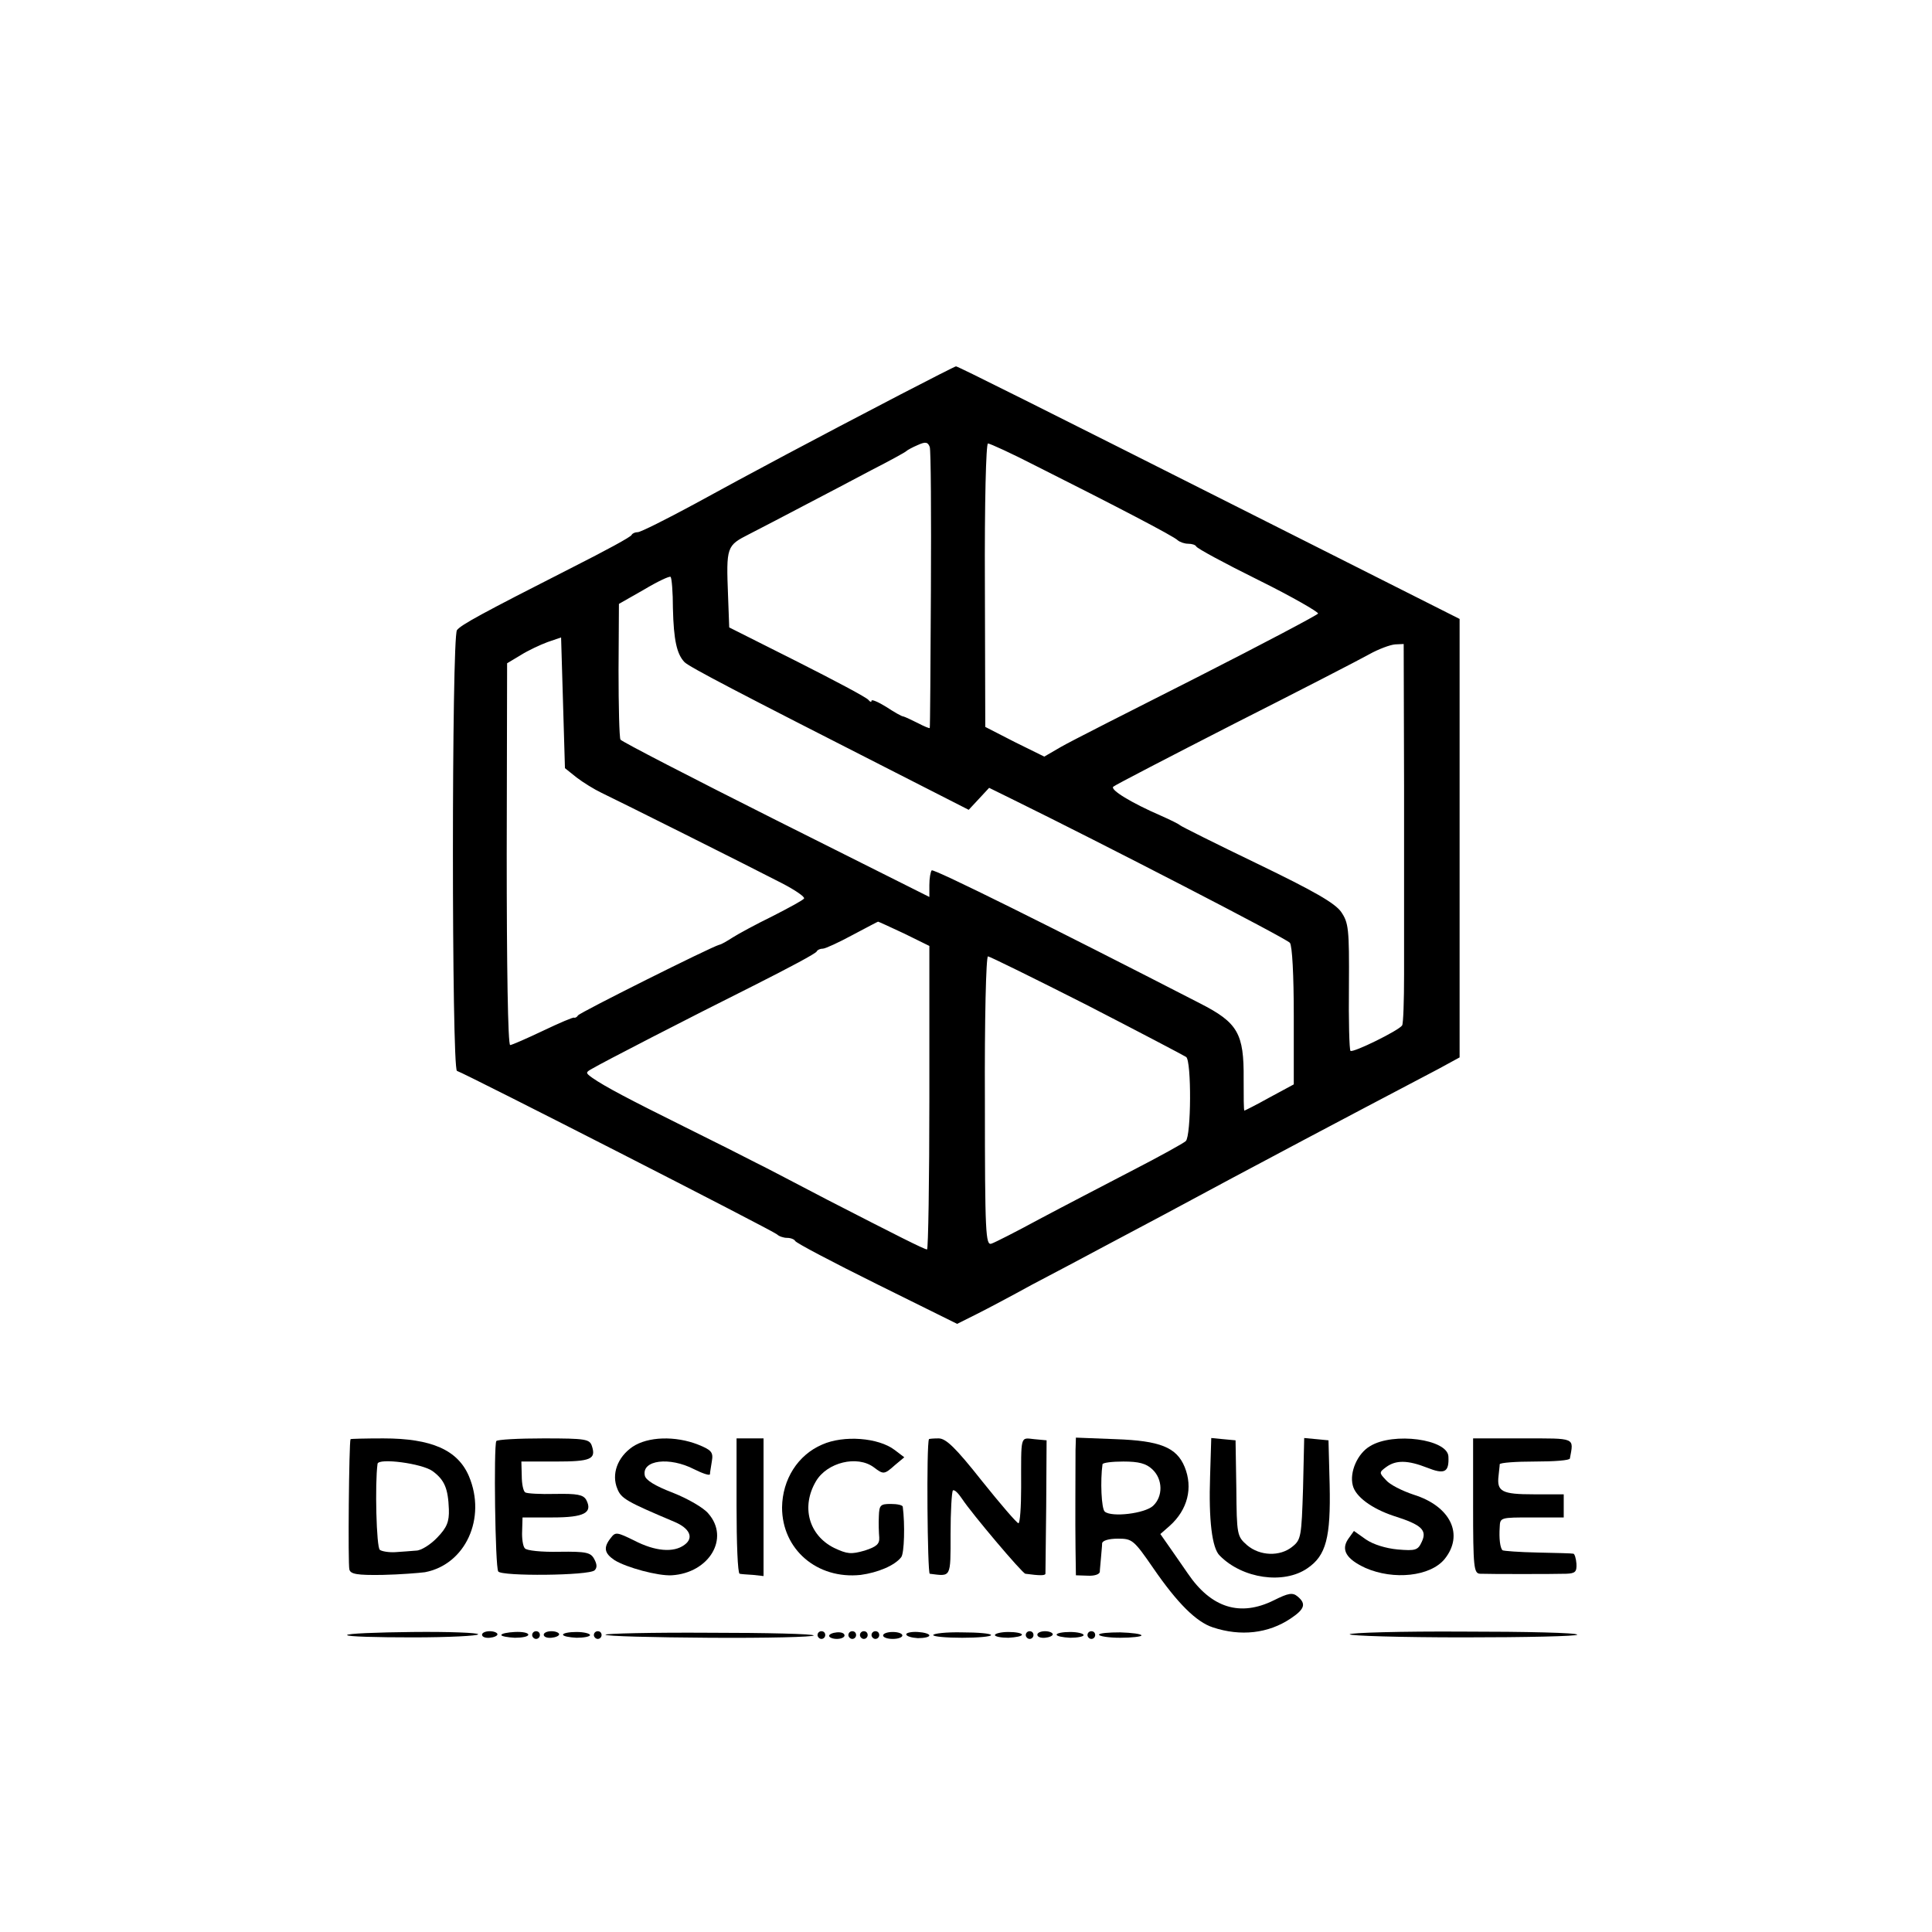 <?xml version="1.0" standalone="no"?>
<!DOCTYPE svg PUBLIC "-//W3C//DTD SVG 20010904//EN"
 "http://www.w3.org/TR/2001/REC-SVG-20010904/DTD/svg10.dtd">
<svg version="1.0" xmlns="http://www.w3.org/2000/svg"
 width="501pt" height="501pt" viewBox="0 0 501 501"
 preserveAspectRatio="xMidYMid meet">
<g transform="translate(0,501) scale(0.1,-0.1)"
fill="#000000" stroke="none">
<path d="M2335 3987 c-223 -116 -390 -205 -534 -284 -74 -40 -140 -73 -147
-73 -7 0 -14 -3 -16 -7 -1 -5 -70 -42 -153 -84 -238 -121 -289 -149 -300 -163
-14 -18 -14 -1138 0 -1143 26 -9 819 -414 830 -424 5 -5 17 -9 26 -9 10 0 19
-4 21 -8 2 -5 97 -55 212 -112 l208 -103 52 26 c28 14 92 48 141 75 50 26 140
74 200 106 61 32 205 109 320 171 116 62 271 144 345 183 74 39 160 84 190
100 l55 30 0 568 0 569 -500 252 c-601 303 -801 403 -806 403 -2 0 -67 -33
-144 -73z m79 -507 c-1 -195 -2 -356 -3 -358 -1 -1 -14 4 -31 13 -16 8 -33 16
-37 17 -5 0 -25 12 -45 25 -21 13 -38 20 -38 16 0 -5 -4 -3 -8 2 -4 6 -87 50
-184 99 l-177 89 -3 81 c-5 129 -4 131 55 161 29 15 93 48 142 74 50 26 128
67 175 92 47 24 87 46 90 49 3 3 16 10 30 16 20 9 26 8 31 -5 3 -9 4 -176 3
-371z m274 321 c199 -100 357 -182 366 -192 6 -5 18 -9 27 -9 10 0 19 -3 21
-7 2 -5 74 -44 161 -87 87 -43 156 -83 155 -87 -2 -4 -142 -78 -313 -165 -170
-86 -330 -167 -354 -181 l-43 -25 -77 38 -76 39 -1 368 c-1 216 3 367 8 367 5
0 62 -26 126 -59z m-943 -369 c2 -82 10 -118 30 -139 13 -13 146 -82 529 -277
l208 -106 27 29 26 28 65 -32 c220 -108 707 -359 715 -370 6 -8 10 -83 10
-190 l0 -177 -63 -34 c-34 -19 -64 -34 -65 -34 -2 0 -2 37 -2 82 1 118 -15
146 -113 196 -385 198 -691 350 -696 345 -3 -4 -6 -20 -6 -38 l0 -31 -397 199
c-219 110 -401 204 -404 209 -3 5 -5 86 -5 180 l1 172 65 37 c35 21 67 36 69
33 3 -3 6 -40 6 -82z m-250 -438 c17 -13 46 -31 65 -40 42 -20 380 -189 467
-234 35 -18 61 -36 58 -40 -2 -4 -39 -24 -82 -46 -43 -21 -89 -46 -103 -55
-14 -9 -29 -18 -35 -19 -22 -6 -360 -175 -366 -183 -3 -5 -8 -7 -10 -6 -2 2
-39 -14 -81 -34 -42 -20 -81 -37 -85 -37 -6 0 -9 206 -9 495 l1 495 35 21 c19
12 51 27 70 34 l35 12 5 -169 5 -170 30 -24z m2146 -21 c0 -203 0 -423 0 -490
0 -68 -2 -127 -5 -132 -8 -13 -128 -72 -134 -66 -3 3 -5 78 -4 168 1 149 -1
164 -20 192 -16 23 -70 54 -217 125 -108 52 -198 97 -201 100 -3 3 -25 14 -50
25 -76 33 -132 67 -123 75 4 4 145 77 313 163 168 85 325 166 350 180 25 14
55 25 68 26 l22 1 1 -367z m-1296 -384 l65 -32 0 -393 c0 -217 -3 -394 -6
-394 -7 0 -80 37 -259 129 -77 40 -160 84 -185 96 -25 13 -108 55 -185 93
-143 71 -206 104 -239 127 -18 13 -18 14 0 24 27 16 240 126 424 218 85 43
157 81 158 86 2 4 9 7 16 7 6 0 41 16 76 35 36 19 66 35 67 35 1 0 32 -14 68
-31z m473 -185 c136 -70 252 -131 258 -135 14 -11 13 -204 -1 -218 -5 -5 -68
-40 -140 -77 -71 -37 -179 -93 -239 -125 -59 -32 -116 -61 -125 -64 -15 -5
-17 24 -17 370 -1 210 3 375 8 375 4 0 120 -57 256 -126z"/>
<path d="M909 1278 c-4 -8 -7 -325 -3 -338 3 -12 20 -15 86 -14 46 1 95 5 110
7 105 20 160 140 114 249 -29 68 -97 98 -222 98 -46 0 -85 -1 -85 -2z m213
-83 c31 -23 40 -45 42 -99 1 -32 -5 -47 -30 -73 -17 -18 -42 -34 -55 -34 -13
-1 -37 -3 -54 -4 -16 -1 -35 2 -40 6 -9 6 -13 172 -6 223 2 16 116 1 143 -19z"/>
<path d="M1287 1273 c-7 -13 -3 -327 5 -338 8 -13 236 -11 250 3 7 7 6 16 -1
29 -9 17 -20 20 -91 19 -45 -1 -85 3 -89 9 -5 5 -8 26 -7 45 l1 35 78 0 c82 0
105 12 87 46 -8 13 -23 16 -80 15 -39 -1 -74 1 -78 4 -5 3 -9 22 -9 43 l-1 37
89 0 c91 0 105 6 94 40 -6 18 -15 20 -125 20 -65 0 -121 -3 -123 -7z"/>
<path d="M1640 1258 c-39 -27 -55 -71 -39 -109 10 -25 24 -33 147 -85 41 -17
52 -42 27 -60 -28 -21 -76 -17 -130 11 -45 22 -49 23 -61 7 -20 -25 -17 -40
10 -58 31 -19 112 -41 148 -39 97 6 151 96 95 160 -12 15 -54 39 -92 54 -47
18 -71 33 -73 45 -8 40 64 49 128 16 22 -11 40 -17 41 -13 0 5 3 20 5 34 4 23
-1 29 -36 43 -59 23 -130 21 -170 -6z"/>
<path d="M1910 1105 c0 -96 3 -175 8 -176 4 -1 19 -2 35 -3 l27 -3 0 179 0
178 -35 0 -35 0 0 -175z"/>
<path d="M2132 1264 c-63 -27 -103 -90 -104 -163 0 -109 91 -187 204 -175 44
6 88 24 105 46 8 10 10 85 4 131 -1 4 -14 7 -31 7 -27 0 -30 -3 -31 -32 -1
-18 0 -43 1 -55 1 -17 -7 -24 -38 -34 -35 -10 -45 -9 -79 7 -66 33 -86 107
-47 173 29 49 107 68 150 36 25 -19 27 -19 55 6 l24 20 -25 19 c-42 32 -132
39 -188 14z"/>
<path d="M2409 1278 c-7 -12 -4 -348 2 -349 56 -7 54 -12 54 103 0 59 3 109 6
113 4 3 14 -7 24 -22 25 -38 156 -193 164 -194 37 -5 51 -5 52 0 0 3 1 83 2
176 l1 170 -32 3 c-37 4 -34 12 -34 -125 0 -51 -3 -93 -7 -93 -4 0 -47 50 -95
110 -68 86 -93 110 -112 110 -13 0 -25 -1 -25 -2z"/>
<path d="M2789 1249 c0 -64 -1 -184 0 -254 l1 -70 30 -1 c17 -1 31 3 32 10 0
6 2 22 3 36 1 14 3 31 3 38 1 7 17 12 41 12 37 0 41 -3 92 -77 62 -90 111
-139 154 -153 72 -24 144 -16 202 23 36 24 41 38 18 57 -13 11 -24 9 -62 -10
-87 -43 -162 -20 -223 70 -8 12 -28 40 -43 62 l-28 40 24 21 c47 42 61 99 39
153 -21 51 -64 68 -179 72 l-103 4 -1 -33z m199 -49 c28 -26 28 -71 2 -95 -22
-20 -107 -30 -125 -15 -9 7 -12 81 -6 123 1 4 25 7 54 7 40 0 59 -5 75 -20z"/>
<path d="M3138 1183 c-4 -115 5 -188 25 -207 59 -60 166 -75 227 -33 49 33 61
80 58 217 l-3 115 -31 3 -32 3 -3 -131 c-4 -124 -5 -133 -28 -151 -32 -26 -84
-24 -117 4 -26 23 -27 26 -28 148 l-2 124 -32 3 -31 3 -3 -98z"/>
<path d="M3553 1260 c-33 -19 -54 -68 -45 -102 7 -29 49 -60 106 -79 73 -23
87 -37 73 -67 -10 -22 -16 -24 -63 -20 -31 3 -63 13 -82 26 l-31 22 -15 -21
c-19 -28 -5 -52 45 -75 73 -32 168 -22 205 23 51 63 16 137 -80 167 -30 10
-62 26 -72 38 -18 19 -18 20 1 34 25 18 55 18 106 -2 45 -18 57 -12 55 29 -2
45 -143 64 -203 27z"/>
<path d="M3820 1105 c0 -160 2 -175 18 -176 24 -1 191 -1 224 0 23 1 27 5 26
26 -1 14 -5 26 -8 26 -3 1 -44 2 -92 3 -48 1 -89 4 -92 6 -6 7 -9 30 -7 60 1
25 2 25 83 25 l83 0 0 30 0 30 -78 0 c-82 0 -96 7 -91 48 1 12 3 25 3 30 1 4
42 7 91 7 50 0 91 3 91 8 10 55 17 52 -122 52 l-129 0 0 -175z"/>
<path d="M900 770 c0 -4 77 -6 170 -6 94 0 170 4 170 8 0 4 -76 7 -170 6 -93
-1 -170 -4 -170 -8z"/>
<path d="M1250 771 c0 -6 9 -9 20 -8 11 1 20 5 20 9 0 4 -9 8 -20 8 -11 0 -20
-4 -20 -9z"/>
<path d="M1300 770 c0 -3 16 -6 35 -7 19 0 35 3 35 8 0 5 -16 8 -35 7 -19 -1
-35 -4 -35 -8z"/>
<path d="M1380 770 c0 -5 5 -10 10 -10 6 0 10 5 10 10 0 6 -4 10 -10 10 -5 0
-10 -4 -10 -10z"/>
<path d="M1410 771 c0 -6 9 -9 20 -8 11 1 20 5 20 9 0 4 -9 8 -20 8 -11 0 -20
-4 -20 -9z"/>
<path d="M1460 771 c0 -4 16 -7 35 -8 19 0 35 3 35 7 0 4 -16 8 -35 8 -19 0
-35 -3 -35 -7z"/>
<path d="M1540 770 c0 -5 5 -10 10 -10 6 0 10 5 10 10 0 6 -4 10 -10 10 -5 0
-10 -4 -10 -10z"/>
<path d="M1570 771 c0 -4 122 -7 270 -8 149 -1 270 2 270 6 0 4 -121 7 -270 7
-148 1 -270 -2 -270 -5z"/>
<path d="M2120 770 c0 -5 5 -10 10 -10 6 0 10 5 10 10 0 6 -4 10 -10 10 -5 0
-10 -4 -10 -10z"/>
<path d="M2150 768 c0 -4 9 -8 20 -8 11 0 20 4 20 9 0 6 -9 9 -20 8 -11 -1
-20 -5 -20 -9z"/>
<path d="M2200 770 c0 -5 5 -10 10 -10 6 0 10 5 10 10 0 6 -4 10 -10 10 -5 0
-10 -4 -10 -10z"/>
<path d="M2230 770 c0 -5 5 -10 10 -10 6 0 10 5 10 10 0 6 -4 10 -10 10 -5 0
-10 -4 -10 -10z"/>
<path d="M2260 770 c0 -5 5 -10 10 -10 6 0 10 5 10 10 0 6 -4 10 -10 10 -5 0
-10 -4 -10 -10z"/>
<path d="M2290 769 c0 -5 11 -9 25 -9 14 0 25 4 25 9 0 5 -11 9 -25 9 -14 0
-25 -4 -25 -9z"/>
<path d="M2350 772 c0 -5 14 -9 30 -10 17 0 30 3 30 7 0 4 -13 8 -30 9 -16 1
-30 -2 -30 -6z"/>
<path d="M2420 770 c0 -4 34 -7 75 -7 41 0 75 3 75 7 0 4 -34 7 -75 7 -41 1
-75 -3 -75 -7z"/>
<path d="M2580 770 c0 -4 16 -7 35 -7 19 1 35 4 35 8 0 4 -16 7 -35 7 -19 0
-35 -4 -35 -8z"/>
<path d="M2660 770 c0 -5 5 -10 10 -10 6 0 10 5 10 10 0 6 -4 10 -10 10 -5 0
-10 -4 -10 -10z"/>
<path d="M2690 771 c0 -6 9 -9 20 -8 11 1 20 5 20 9 0 4 -9 8 -20 8 -11 0 -20
-4 -20 -9z"/>
<path d="M2740 771 c0 -4 16 -7 35 -8 19 0 35 3 35 7 0 4 -16 8 -35 8 -19 0
-35 -3 -35 -7z"/>
<path d="M2820 770 c0 -5 5 -10 10 -10 6 0 10 5 10 10 0 6 -4 10 -10 10 -5 0
-10 -4 -10 -10z"/>
<path d="M2850 771 c0 -4 25 -8 55 -8 30 0 55 3 55 6 0 4 -25 7 -55 8 -30 0
-55 -2 -55 -6z"/>
<path d="M3500 772 c0 -4 133 -8 295 -8 162 0 295 3 295 7 0 5 -133 8 -295 8
-162 1 -295 -3 -295 -7z"/>
</g>
</svg>
